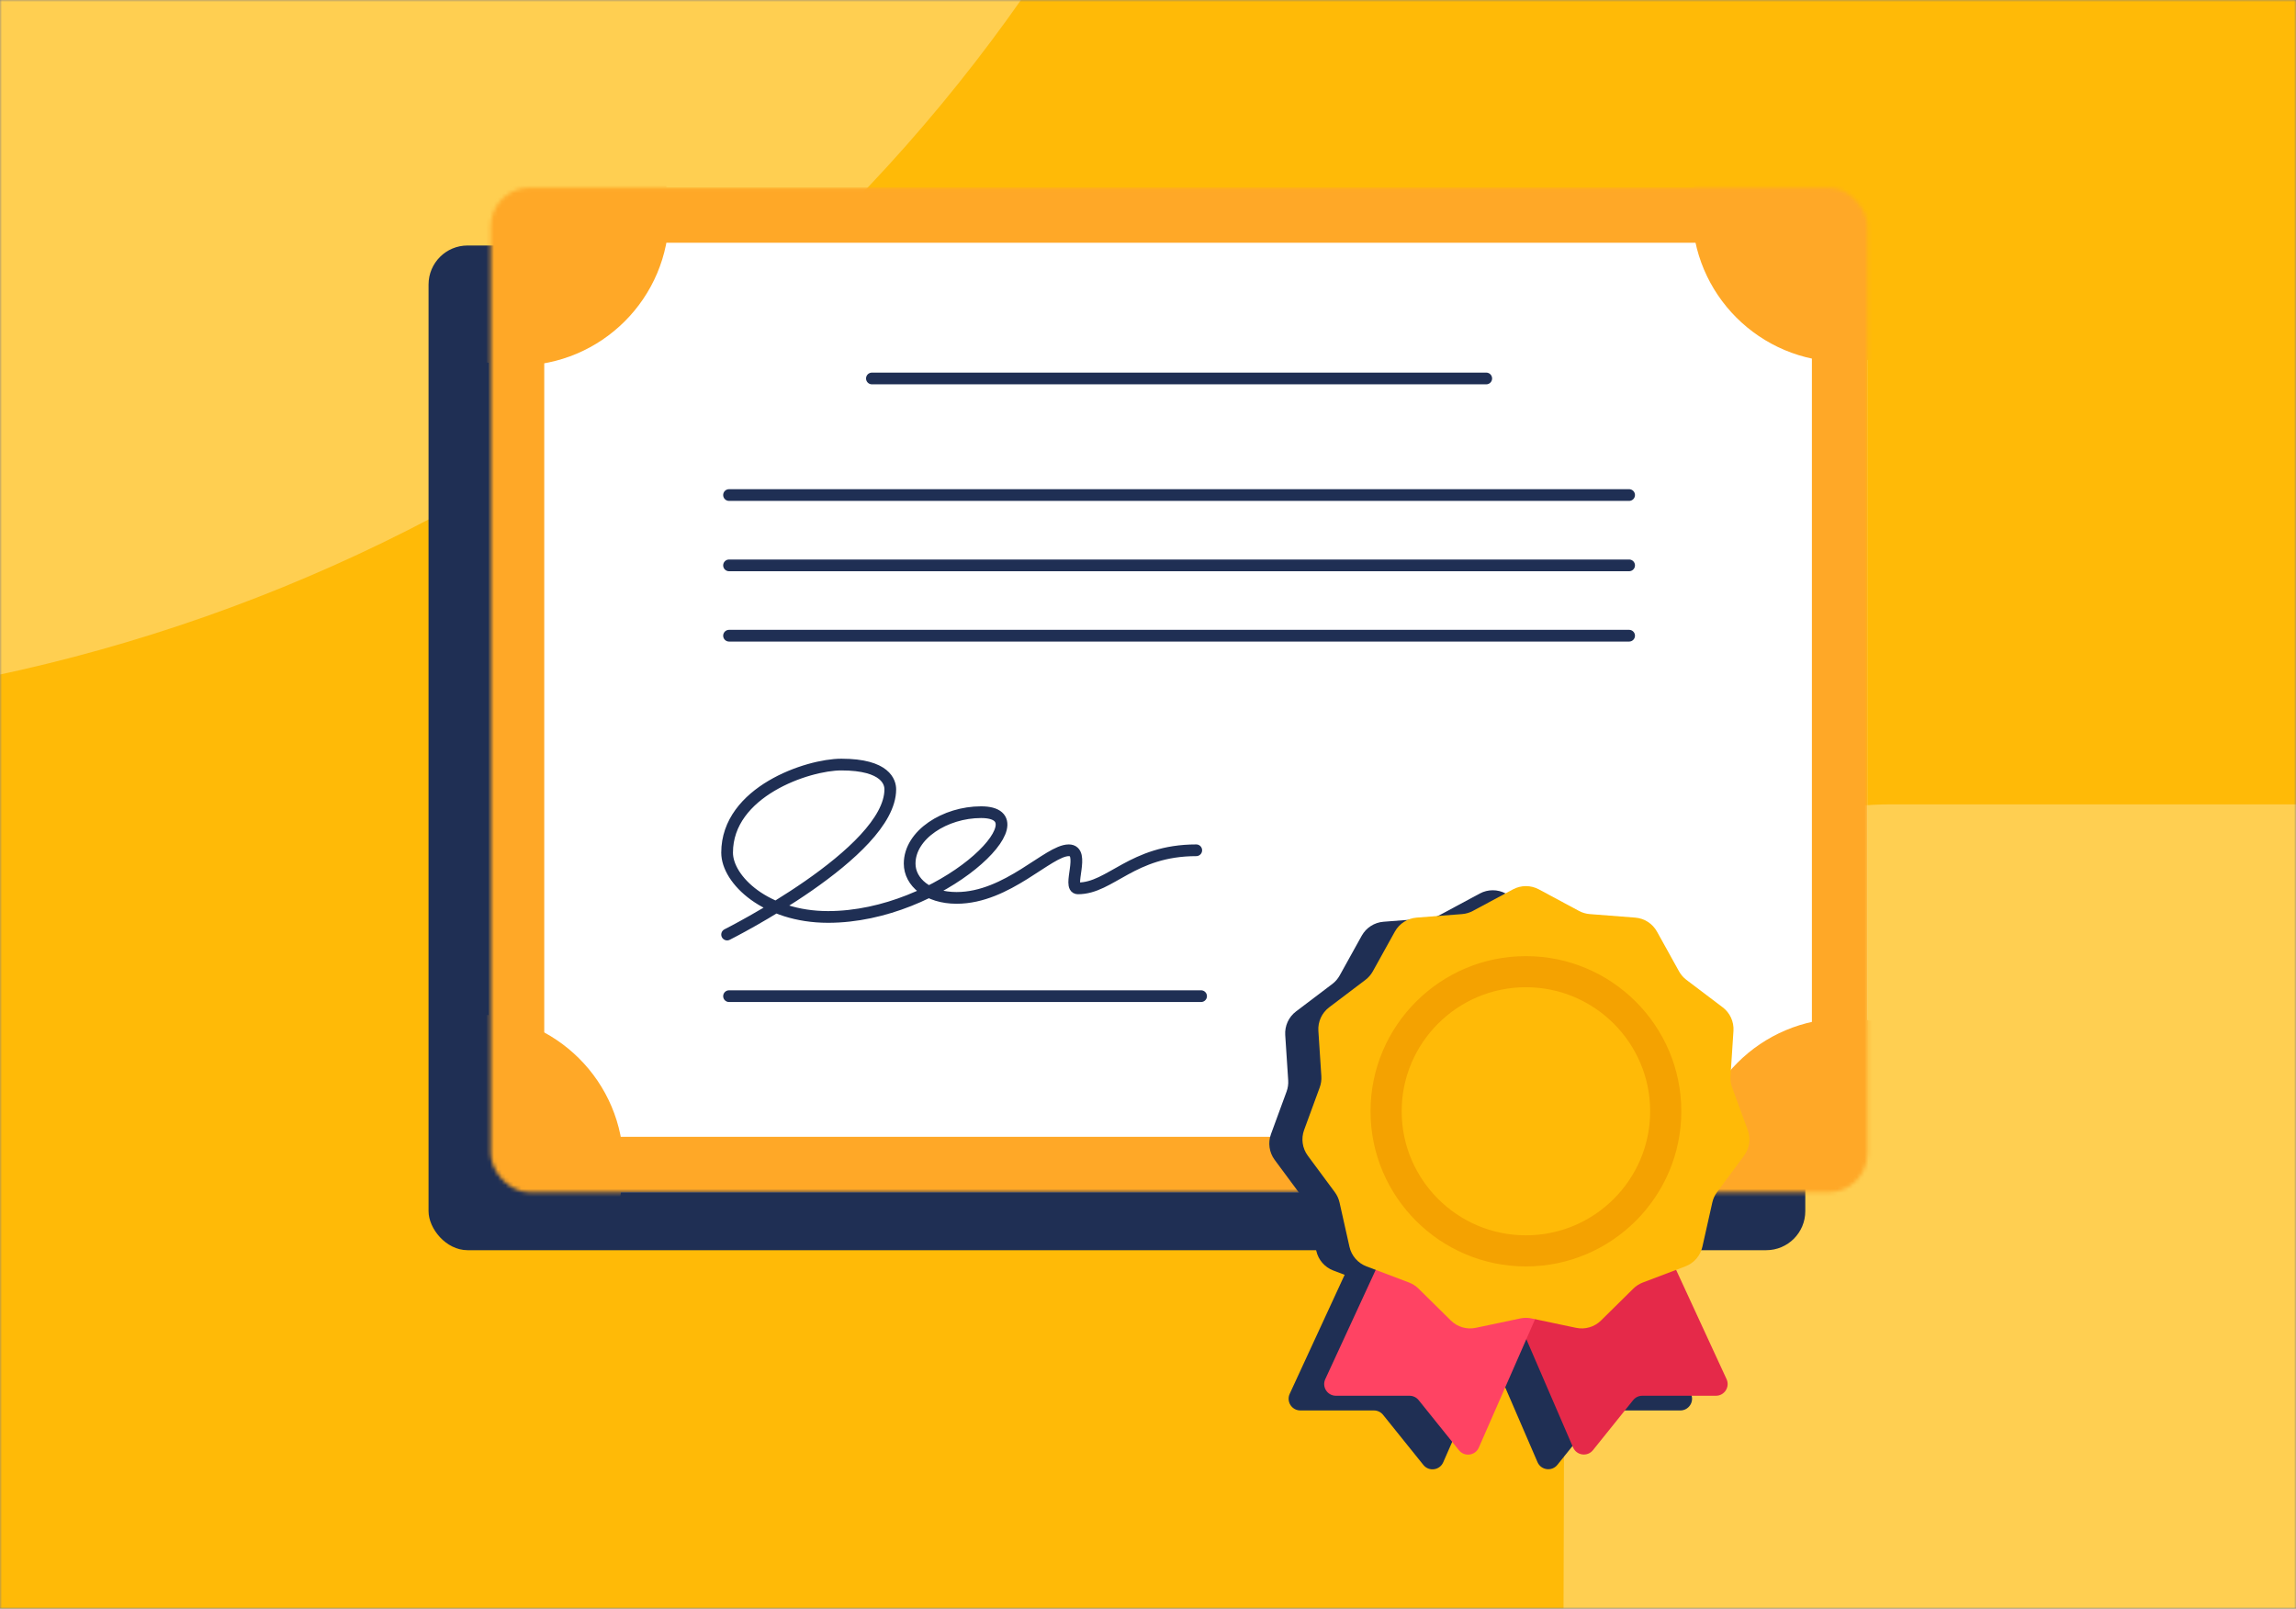 <svg width="588" height="412" viewBox="0 0 588 412" fill="none" xmlns="http://www.w3.org/2000/svg">
<rect x="0" y="0" width="588" height="412" fill="#808080" stroke="none"/>
<mask id="mask0_2481_23468" style="mask-type:alpha" maskUnits="userSpaceOnUse" x="0" y="0" width="588" height="412">
<rect width="588" height="412" fill="#FF4363"/>
</mask>
<g mask="url(#mask0_2481_23468)">
<rect width="588" height="412" fill="#FFBA07"/>
<path opacity="0.3" d="M400.762 288.797C400.893 242.067 437.273 206 484.275 206H1041.41C1093.86 206 1138.55 250.549 1138.4 302.697L1137.44 645.954C1137.3 692.684 1100.93 728.751 1053.92 728.751H496.788C444.336 728.751 399.652 684.202 399.798 632.054L400.762 288.797Z" fill="white"/>
<ellipse opacity="0.3" cx="-91.446" cy="-241.818" rx="429.501" ry="424.297" fill="white"/>
<rect x="109.751" y="62.872" width="352.581" height="257.307" rx="10" fill="#1F2F54"/>
<mask id="mask1_2481_23468" style="mask-type:alpha" maskUnits="userSpaceOnUse" x="125" y="48" width="354" height="258">
<rect x="125.668" y="48.039" width="352.581" height="257.307" rx="10" fill="white"/>
</mask>
<g mask="url(#mask1_2481_23468)">
<rect x="125.668" y="48.039" width="352.581" height="257.307" rx="10" fill="white"/>
<path d="M306.36 217.759C289.902 217.759 284.423 227.515 276.057 227.515C273.19 227.515 278.149 217.759 273.71 217.759C268.486 217.759 258.039 229.954 244.979 229.954C237.663 229.954 232.96 225.929 232.96 221.175C232.96 213.734 242.101 208.003 251.243 208.003C268.221 208.003 241.061 234.832 212.064 234.832C196.137 234.832 186.21 225.319 186.21 218.369C186.21 202.759 206.84 195.809 215.462 195.809C226.96 195.809 228.001 200.444 228.001 202.149C228.001 218.369 186.21 239.343 186.21 239.343" stroke="#1F2F54" stroke-width="3" stroke-miterlimit="10" stroke-linecap="round" stroke-linejoin="round"/>
<line x1="380.625" y1="96.926" x2="223.292" y2="96.926" stroke="#1F2F54" stroke-width="3" stroke-linecap="round"/>
<line x1="417.213" y1="126.781" x2="186.704" y2="126.781" stroke="#1F2F54" stroke-width="3" stroke-linecap="round"/>
<line x1="417.213" y1="144.793" x2="186.704" y2="144.793" stroke="#1F2F54" stroke-width="3" stroke-linecap="round"/>
<line x1="417.213" y1="162.804" x2="186.704" y2="162.804" stroke="#1F2F54" stroke-width="3" stroke-linecap="round"/>
<line x1="307.594" y1="255.12" x2="186.704" y2="255.12" stroke="#1F2F54" stroke-width="3" stroke-linecap="round"/>
<rect x="144.984" y="47.963" width="320.772" height="14.204" fill="#FFA827"/>
<rect x="144.984" y="291.142" width="320.772" height="14.204" fill="#FFA827"/>
<rect x="125.153" y="315.763" width="320.277" height="14.226" transform="rotate(-90 125.153 315.763)" fill="#FFA827"/>
<rect x="464.023" y="315.763" width="320.277" height="14.226" transform="rotate(-90 464.023 315.763)" fill="#FFA827"/>
<ellipse cx="132.585" cy="54.945" rx="38.751" ry="38.691" fill="#FFA827"/>
<ellipse cx="472.393" cy="299.499" rx="38.751" ry="38.691" fill="#FFA827"/>
<ellipse cx="472.102" cy="53.989" rx="38.751" ry="38.691" fill="#FFA827"/>
<ellipse cx="120.913" cy="298.44" rx="38.751" ry="38.691" fill="#FFA827"/>
</g>
<path d="M433.055 356.964C433.973 358.952 432.521 361.221 430.331 361.221H411.471C410.562 361.221 409.702 361.634 409.132 362.343L398.844 375.151C397.429 376.913 394.647 376.536 393.751 374.461L372.173 324.481H418.063L433.055 356.964Z" fill="#1F2F54"/>
<path d="M391.531 324.481L369.606 374.503C368.702 376.566 365.932 376.934 364.521 375.178L354.2 362.342C353.63 361.633 352.77 361.221 351.862 361.221H333.015C330.825 361.221 329.373 358.952 330.291 356.964L345.283 324.481H391.531Z" fill="#1F2F54"/>
<path d="M378.982 228.83C381.051 227.718 383.54 227.718 385.609 228.83L395.88 234.349C396.737 234.809 397.681 235.086 398.652 235.161L410.279 236.063C412.623 236.244 414.719 237.59 415.859 239.646L421.506 249.824C421.979 250.676 422.625 251.421 423.402 252.009L432.686 259.037C434.563 260.458 435.601 262.727 435.447 265.076L434.687 276.677C434.623 277.651 434.764 278.627 435.1 279.544L439.102 290.46C439.912 292.671 439.557 295.142 438.156 297.035L431.234 306.385C430.653 307.17 430.243 308.066 430.03 309.018L427.484 320.367C426.97 322.663 425.336 324.546 423.137 325.38L412.24 329.514C411.329 329.859 410.501 330.391 409.807 331.075L401.512 339.257C399.84 340.907 397.451 341.607 395.153 341.123L383.74 338.716C382.787 338.516 381.804 338.516 380.851 338.716L369.438 341.123C367.14 341.607 364.751 340.907 363.079 339.257L354.784 331.075C354.091 330.391 353.262 329.859 352.351 329.514L341.454 325.38C339.255 324.546 337.621 322.663 337.107 320.367L334.562 309.018C334.348 308.066 333.938 307.17 333.357 306.385L326.435 297.035C325.034 295.142 324.679 292.671 325.489 290.46L329.492 279.544C329.828 278.627 329.968 277.651 329.904 276.677L329.144 265.076C328.991 262.727 330.028 260.458 331.905 259.037L341.189 252.009C341.966 251.421 342.612 250.676 343.085 249.824L348.732 239.646C349.873 237.59 351.969 236.244 354.312 236.063L365.939 235.161C366.91 235.086 367.854 234.809 368.711 234.349L378.982 228.83Z" fill="#1F2F54"/>
<path d="M442.167 353.201C443.084 355.189 441.632 357.458 439.443 357.458H420.583C419.674 357.458 418.814 357.871 418.244 358.58L407.956 371.388C406.541 373.15 403.759 372.773 402.863 370.698L381.285 320.718H427.175L442.167 353.201Z" fill="#E52949"/>
<path d="M400.643 320.718L378.718 370.74C377.814 372.803 375.044 373.171 373.632 371.415L363.311 358.578C362.742 357.87 361.882 357.458 360.973 357.458H342.126C339.937 357.458 338.485 355.189 339.402 353.201L354.394 320.718H400.643Z" fill="#FF4363"/>
<path d="M387.471 227.77C389.54 226.658 392.029 226.658 394.098 227.77L404.369 233.288C405.226 233.749 406.17 234.026 407.141 234.101L418.768 235.003C421.112 235.184 423.208 236.53 424.348 238.586L429.995 248.764C430.468 249.616 431.114 250.361 431.891 250.949L441.175 257.977C443.052 259.398 444.09 261.667 443.936 264.016L443.176 275.617C443.112 276.591 443.253 277.567 443.589 278.484L447.591 289.4C448.401 291.611 448.046 294.082 446.645 295.975L439.723 305.325C439.142 306.109 438.732 307.006 438.519 307.958L435.973 319.307C435.459 321.602 433.825 323.486 431.626 324.32L420.729 328.454C419.818 328.799 418.99 329.331 418.296 330.015L410.001 338.197C408.329 339.847 405.94 340.547 403.642 340.063L392.229 337.656C391.276 337.455 390.293 337.455 389.34 337.656L377.928 340.063C375.629 340.547 373.24 339.847 371.568 338.197L363.273 330.015C362.58 329.331 361.751 328.799 360.84 328.454L349.943 324.32C347.744 323.486 346.11 321.602 345.596 319.307L343.051 307.958C342.837 307.006 342.427 306.109 341.846 305.325L334.924 295.975C333.523 294.082 333.168 291.611 333.978 289.4L337.981 278.484C338.317 277.567 338.457 276.591 338.393 275.617L337.633 264.016C337.48 261.667 338.517 259.398 340.394 257.977L349.678 250.949C350.455 250.361 351.101 249.616 351.574 248.764L357.221 238.586C358.362 236.53 360.458 235.184 362.801 235.003L374.428 234.101C375.399 234.026 376.343 233.749 377.2 233.288L387.471 227.77Z" fill="#FFBA07"/>
<path d="M351.49 284.601C351.49 306.24 369.126 323.837 390.785 323.837C412.444 323.837 430.08 306.229 430.08 284.601C430.08 262.974 412.455 245.366 390.785 245.366C369.114 245.366 351.49 262.974 351.49 284.601ZM358.465 284.601C358.465 266.812 372.955 252.332 390.785 252.332C408.603 252.332 423.104 266.812 423.104 284.601C423.104 302.391 408.603 316.87 390.785 316.87C372.966 316.87 358.465 302.391 358.465 284.601Z" fill="#F4A201" stroke="#F4A201"/>
</g>
</svg>
